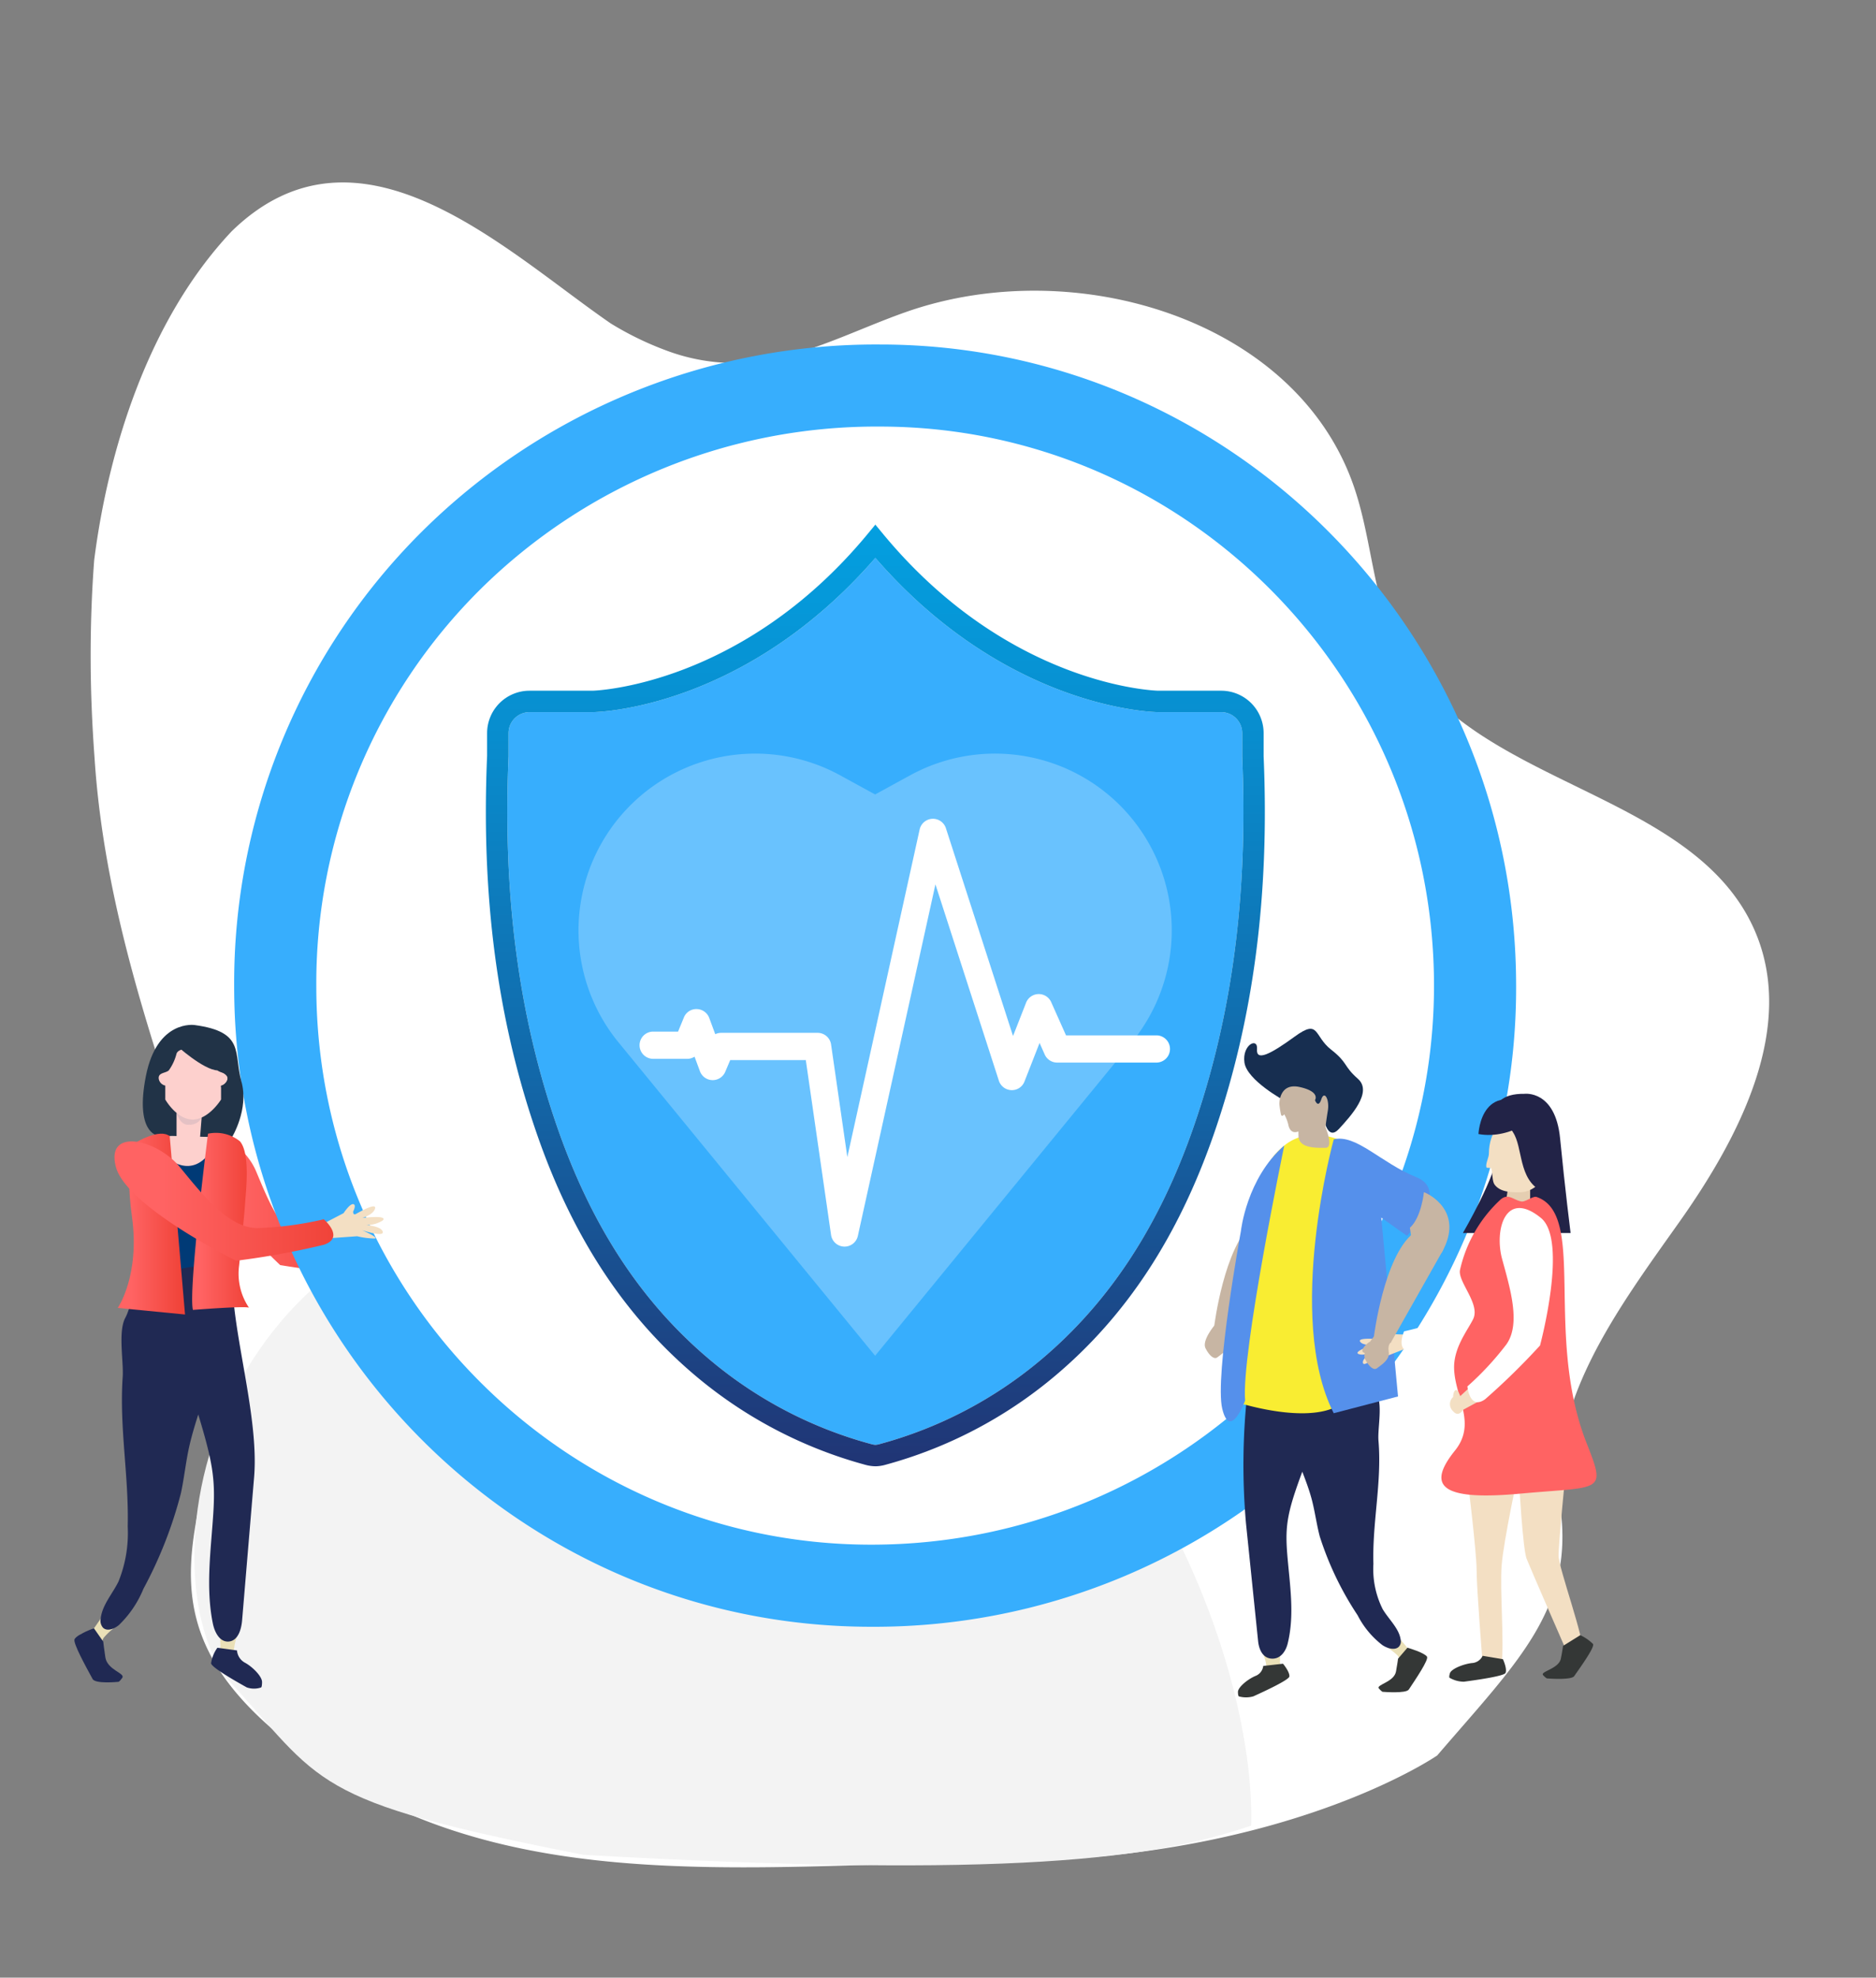 <svg xmlns="http://www.w3.org/2000/svg" xmlns:xlink="http://www.w3.org/1999/xlink" width="211.533" height="223.001" viewBox="0 0 211.533 223.001"><rect x="0" y="0" width="211.533" height="223.001" fill="#808080" stroke="none"/><defs><style>.a,.e{fill:#fff;}.b{fill:#f3f3f3;}.c{fill:url(#a);}.d{fill:#37aefd;}.e{opacity:0.25;}.f{fill:url(#b);}.g{fill:#fdd0cd;}.h{fill:#213347;}.i,.j{fill:#003a76;}.j{opacity:0.1;}.k{fill:#eae0b7;}.l{fill:#202953;}.m{fill:#f3dfc3;}.n{fill:#c7b5a3;}.o{fill:#343736;}.p{fill:url(#f);}.q{fill:#5590eb;}.r{fill:#172e50;}.s{fill:#222347;}.t{fill:#e5ceb1;}.u{fill:url(#g);}</style><linearGradient id="a" y1="0.5" x2="1" y2="0.5" gradientUnits="objectBoundingBox"><stop offset="0.202" stop-color="#ff6363"/><stop offset="1" stop-color="#ef4136"/></linearGradient><linearGradient id="b" x1="0.5" y1="1.207" x2="0.5" y2="-0.255" gradientUnits="objectBoundingBox"><stop offset="0.046" stop-color="#262262"/><stop offset="0.15" stop-color="#203676"/><stop offset="0.432" stop-color="#1269aa"/><stop offset="0.678" stop-color="#088ecf"/><stop offset="0.875" stop-color="#02a5e6"/><stop offset="1" stop-color="#00aeef"/></linearGradient><linearGradient id="f" x1="-10.402" y1="0.5" x2="-9.402" y2="0.5" gradientUnits="objectBoundingBox"><stop offset="0" stop-color="#e9c433"/><stop offset="1" stop-color="#f9ed32"/></linearGradient><linearGradient id="g" x1="74.032" y1="0.5" x2="75.032" y2="0.5" xlink:href="#a"/></defs><g transform="translate(-359.919 -162.869)"><path class="a" d="M172.6,178.012c-21.832,19.949-31.583-6.345-61.819.135-17.277,3.24-33.476,6.477-50.246,5.224-3.658-.243-7.347-.6-11.037-1.109s-7.378-1.15-11.067-1.958c-11.879-3.239-25.917-9.719-34.556-20.516-11.878-16.2,6.477-30.235,16.246-40.878a35.459,35.459,0,0,0,4.1-6.171,21.915,21.915,0,0,0,2.251-6.974c.942-6.746-1.684-13.4-3.013-20.074-3.946-19.8,7.042-43.615,26.809-47.248,6.23-1.151,12.827-.3,18.79-2.45C85.313,30.122,89.129,5.45,105.762.734c11.454-3.244,22.844,4.836,31.522,13.02s18.126,17.6,30.028,17.708c11.52.1,16.513,7.234,25.679,17.642,0,0,9.072,18.082,5.112,49.248S194.427,158.063,172.6,178.012Z" transform="translate(543.742 162.869) rotate(82)"/><path class="b" d="M382.346,333.537c-9.4-12.98-2.276-57.578,47.919-55.6s68.314,51.462,67.7,72.322c-10.771,3.711-26.959,6.022-75.293,3.3C391.365,347.411,393.448,345.56,382.346,333.537Z" transform="translate(3.031 18.461)"/><g transform="translate(368.307 201.715)"><g transform="translate(0 0)"><path class="c" d="M928.276,1544.418s1.537,2.369-.728,2.442a79.1,79.1,0,0,1-8.847-.972s-8.985-8.322-8.841-12.432,4.741-1.415,6.106,1.817,2.9,7.259,5.727,8.1A34.122,34.122,0,0,0,928.276,1544.418Z" transform="translate(-895.494 -1442.081)"/><g transform="translate(18.016)"><path class="a" d="M1005.649,1289.691a66.327,66.327,0,0,0-47.116,19.21,65.406,65.406,0,0,0-19.3,46.784c.02,36.232,29.328,65.733,65.333,65.765h.06c36.539,0,66.287-29.527,66.315-65.819s-29.2-65.869-65.159-65.94Z" transform="translate(-932.813 -1283.276)"/><path class="d" d="M1051.828,1341.162c-14.733,16.961-31.167,17.379-31.876,17.392h-7.122a2.364,2.364,0,0,0-2.362,2.36v2.614c-.673,15.568,1.122,29.234,5.49,41.821,3.878,11.174,9.5,19.755,17.211,26.231a47.469,47.469,0,0,0,18.255,9.524,1.884,1.884,0,0,0,.405.067,1.973,1.973,0,0,0,.4-.062,47.511,47.511,0,0,0,18.266-9.526c7.7-6.479,13.33-15.06,17.209-26.233,4.368-12.587,6.163-26.253,5.491-41.768l0-2.667a2.363,2.363,0,0,0-2.36-2.36h-7.106C1083,1358.541,1066.56,1358.123,1051.828,1341.162Z" transform="translate(-979.529 -1317.097)"/><g transform="translate(38.828 46.13)"><path class="e" d="M1038.274,1412.785h0a19.931,19.931,0,0,1,24.964-4.829l3.947,2.16,3.948-2.16a19.932,19.932,0,0,1,24.965,4.829h0a19.93,19.93,0,0,1,.024,25.283l-28.938,35.34-28.936-35.34A19.929,19.929,0,0,1,1038.274,1412.785Z" transform="translate(-1033.739 -1405.508)"/><path class="a" d="M1076.928,1475.188a1.538,1.538,0,0,0,1.5-1.205l8.748-39.641,7.153,22.137a1.535,1.535,0,0,0,1.414,1.064,1.517,1.517,0,0,0,1.475-.976l1.7-4.345.582,1.306a1.535,1.535,0,0,0,1.4.909h11.189a1.535,1.535,0,0,0,0-3.071H1101.9l-1.672-3.747a1.535,1.535,0,0,0-2.831.067l-1.471,3.755-7.568-23.43a1.536,1.536,0,0,0-2.962.14l-8.153,36.943-1.834-12.695a1.533,1.533,0,0,0-1.519-1.317h-10.869a1.559,1.559,0,0,0-.671.154l-.679-1.833a1.535,1.535,0,0,0-1.412-1,1.505,1.505,0,0,0-1.448.95l-.655,1.59h-2.807a1.535,1.535,0,1,0,0,3.07h3.836a1.536,1.536,0,0,0,.83-.242l.607,1.642a1.535,1.535,0,0,0,2.853.066l.562-1.325h8.523l2.847,19.717a1.537,1.537,0,0,0,1.463,1.315Z" transform="translate(-1046.931 -1419.595)"/></g><path class="d" d="M992.343,1415.572h-.067c-39.551-.034-71.747-32.416-71.768-72.184a71.808,71.808,0,0,1,21.2-51.337,72.654,72.654,0,0,1,51.609-21.068h.15c39.5.08,71.618,32.541,71.59,72.361A71.678,71.678,0,0,1,1043.8,1394.5,72.512,72.512,0,0,1,992.343,1415.572Zm.978-135.334a63.466,63.466,0,0,0-45.083,18.382,62.572,62.572,0,0,0-18.468,44.768c.018,34.667,28.066,62.9,62.514,62.927h.06c34.963,0,63.425-28.255,63.455-62.977s-27.938-63.029-62.347-63.1Z" transform="translate(-920.508 -1270.983)"/><path class="f" d="M1047.189,1436.38l-.036,0a4.546,4.546,0,0,1-1.02-.144,50.062,50.062,0,0,1-19.164-10.01c-8.041-6.767-13.914-15.69-17.933-27.284-4.47-12.886-6.311-26.841-5.626-42.668v-2.563a4.784,4.784,0,0,1,4.781-4.782h7.107c.152,0,16.747-.473,30.96-17.6l.931-1.128.932,1.128c14.259,17.178,30.809,17.6,30.975,17.6h7.094a4.783,4.783,0,0,1,4.779,4.782v2.614c.682,15.777-1.155,29.732-5.621,42.618-4.027,11.594-9.891,20.517-17.944,27.284a50.027,50.027,0,0,1-19.167,10.01,4.374,4.374,0,0,1-1.009.144Zm0-102.425c-14.733,16.961-31.167,17.379-31.876,17.392h-7.122a2.364,2.364,0,0,0-2.362,2.36v2.614c-.673,15.568,1.122,29.234,5.49,41.821,3.878,11.174,9.5,19.755,17.211,26.231a47.469,47.469,0,0,0,18.255,9.524,1.879,1.879,0,0,0,.405.067,1.958,1.958,0,0,0,.4-.062,47.51,47.51,0,0,0,18.265-9.526c7.7-6.479,13.33-15.06,17.209-26.233,4.367-12.587,6.162-26.253,5.491-41.768l0-2.667a2.363,2.363,0,0,0-2.36-2.36h-7.106C1078.357,1351.333,1061.921,1350.915,1047.189,1333.954Z" transform="translate(-974.89 -1309.889)"/></g><g transform="translate(0 76.72)"><path class="g" d="M896.706,1531.043l.9-.493a6.694,6.694,0,0,1,4.333-.123l-.2,2.836-1.973,1.356-2.681-.615Z" transform="translate(-886.852 -1517.993)"/><path class="h" d="M896.307,1494.732s-4.224-.649-5.488,5.734,1.294,6.723,1.294,6.723l8.387.236s1.974-3.193,1.079-6.355S902.042,1495.5,896.307,1494.732Z" transform="translate(-882.753 -1494.714)"/><path class="i" d="M897.245,1537.451s2.729,2.821,5.043,0l-.926,12.9h-3.193Z" transform="translate(-887.206 -1522.796)"/><path class="g" d="M901.563,1523.65v3.215h2.613l.232-2.891Z" transform="translate(-890.043 -1513.728)"/><path class="j" d="M902.985,1524.981a1.453,1.453,0,0,0,1.406-.808l-2.829-.523S901.96,1525.119,902.985,1524.981Z" transform="translate(-890.043 -1513.728)"/><path class="g" d="M902.325,1504.936a5.6,5.6,0,0,1-.879-1.9c-.253-.694-1.874-.579-1.874-.579s-1.617-.115-1.872.579a5.6,5.6,0,0,1-.879,1.9c-.37.324-1.18.232-1.135.9a.937.937,0,0,0,.743.809v1.572s1.233,2.193,3.034,2.26v.007c.018,0,.036,0,.054,0s.038,0,.054,0v-.007c1.806-.066,3.147-2.26,3.147-2.26v-1.572a.932.932,0,0,0,.74-.809C903.506,1505.167,902.694,1505.259,902.325,1504.936Z" transform="translate(-886.18 -1499.8)"/><path class="h" d="M901.563,1500.053s3.021,2.744,4.625,2.806c0,0,1.126.354,1.133.9s-.793.917-.793.917.924.711,1.356-.709S905.971,1497.37,901.563,1500.053Z" transform="translate(-890.043 -1497.724)"/><path class="k" d="M872.607,1687.805q-.542.782-1.082,1.567c-.264.382-.606.811-1.1.826a1.549,1.549,0,0,0-.426.024c-.3.112-.293.5-.232.791a7.284,7.284,0,0,0,1.855,4.156.911.911,0,0,0,.75.3c.28-.057.419-.479.154-.58a.266.266,0,0,1,.314.044c.292-.166.267-.563.179-.867-.183-.56-.491-1.077-.68-1.631a2.015,2.015,0,0,1,.069-1.7,7.043,7.043,0,0,1,1.05-1.021c.335-.349.55-.908.238-1.281s-.9-.321-1.394-.24" transform="translate(-869.129 -1621.592)"/><path class="l" d="M871.22,1694.633l-1.05-1.5s-1.855.657-2.178,1.221c-.229.4,1.263,3.088,2.03,4.5.316.585,2.888.319,2.888.319s.078.08.456-.449-1.675-.861-1.907-2.317C871.316,1695.489,871.22,1694.633,871.22,1694.633Z" transform="translate(-867.968 -1625.094)"/><path class="k" d="M914.294,1692.634v1.863a1.4,1.4,0,0,1-.444,1.248,1.3,1.3,0,0,0-.351.228c-.186.243.046.568.267.786a8.148,8.148,0,0,0,3.972,2.574.944.944,0,0,0,.809-.122c.2-.187.072-.611-.213-.564a.267.267,0,0,1,.293-.124c.152-.28-.1-.6-.356-.815-.468-.383-1.031-.663-1.509-1.035a2.125,2.125,0,0,1-.927-1.467,6.523,6.523,0,0,1,.288-1.385,1.023,1.023,0,0,0-.536-1.2,1.461,1.461,0,0,0-1.313.492" transform="translate(-897.841 -1624.731)"/><path class="l" d="M889.36,1583.7c-.322,3.8-2.039,7.356-2.839,11.09-.354,1.659-.529,3.349-.882,5.006a47.856,47.856,0,0,1-4.236,10.813,11.883,11.883,0,0,1-2.763,4.081c-.5.417-1.29.747-1.774.318a1.177,1.177,0,0,1-.283-1.021c.158-1.546,1.326-2.8,2.014-4.208a14.637,14.637,0,0,0,1.038-6.2c.135-5.738-.96-11.141-.568-16.869.117-1.748-.543-5.118.3-6.674s1.1-5.181,2.935-4.974c1.048.119,3.552-.7,4.6-.753,3.578-.189,2.863,3.86,4.608,3.165.468,6.118,2.886,14.42,2.376,20.533-.116,1.4-.236,2.8-.353,4.208q-.5,5.968-1,11.938c-.086,1.029-.464,2.344-1.549,2.4-1.012.047-1.562-1.1-1.753-2.048-.818-4.042-.222-8.2.046-12.3s-.064-5.977-1.927-12.039" transform="translate(-873.621 -1547.015)"/><path class="l" d="M915.832,1699.828l-2.21-.3a3.984,3.984,0,0,0-.712,1.746c.035.45,2.561,1.911,4.025,2.724a2.476,2.476,0,0,0,1.6.012s.115.03.123-.607-1.063-1.724-1.93-2.189A1.719,1.719,0,0,1,915.832,1699.828Z" transform="translate(-897.497 -1629.292)"/><path class="c" d="M888.089,1530.785l1.726,20.1-7.585-.741s2.527-3.638,1.6-10.3.495-8.387.495-8.387S886.978,1529.859,888.089,1530.785Z" transform="translate(-877.339 -1518.227)"/><path class="c" d="M908.486,1530.324s-2.253,17.74-1.7,19.867c0,0,5.918-.463,6.32-.247a6.852,6.852,0,0,1-1.111-4.781c.308-3.02.616-6.012.679-7.09s.612-5.467-.58-6.883A4.292,4.292,0,0,0,908.486,1530.324Z" transform="translate(-893.419 -1518.052)"/></g><g transform="translate(4.522 89.857)"><path class="m" d="M948.7,1556.069l2.668-1.39s.7-1.086,1.094-1.016-.015.831-.015.831-.028.458.311.276,2.311-1.329,2.164-.634-1.421,1.078-1.421,1.078,2.97-.362,2.269.3a3.392,3.392,0,0,1-2.289.467s2.078.073,2.3.772-2.3-.146-2.3-.146,1.951.862,1.4.931a8.756,8.756,0,0,1-1.98-.256l-3.584.256Z" transform="translate(-925.538 -1546.585)"/><path class="c" d="M904.754,1541.811s2.428,2.067,0,2.875a89.569,89.569,0,0,1-9.883,1.8s-12.4-6.109-13.563-10.6,4.671-3.055,7.187,0,5.477,6.919,8.8,6.919A38.549,38.549,0,0,0,904.754,1541.811Z" transform="translate(-881.156 -1533.026)"/></g><g transform="translate(127.46 77.162)"><path class="n" d="M1240.791,1593.406s-1.481,1.745-1.041,2.619,1,1.316,1.362,1.008,1.463-.907,1.3-1.828.32-1.121.32-1.121Z" transform="translate(-1239.669 -1560.005)"/><path class="n" d="M1244.708,1570.339l5.89-10.427s-.066-4.546-3.384-1.871-4.431,11.675-4.431,11.675Z" transform="translate(-1241.715 -1536.214)"/><path class="k" d="M1300.172,1695.133c.365.428.726.86,1.09,1.29a1.562,1.562,0,0,0,1.107.681,1.86,1.86,0,0,1,.429.019c.3.091.3.411.234.652a5.557,5.557,0,0,1-1.871,3.422,1.03,1.03,0,0,1-.755.249c-.283-.047-.425-.394-.155-.478a.32.32,0,0,0-.318.037c-.293-.137-.269-.464-.179-.714.185-.461.495-.885.685-1.343a1.391,1.391,0,0,0-.068-1.4,6.557,6.557,0,0,0-1.06-.841c-.337-.287-.554-.749-.239-1.054a1.783,1.783,0,0,1,1.406-.2" transform="translate(-1278.601 -1626.85)"/><path class="o" d="M1299,1700.756l1.06-1.235s1.871.541,2.2,1.005c.231.328-1.275,2.543-2.046,3.709-.318.482-2.912.262-2.912.262s-.079.067-.459-.369,1.688-.709,1.922-1.908C1298.908,1701.46,1299,1700.756,1299,1700.756Z" transform="translate(-1277.206 -1629.733)"/><path class="k" d="M1255.966,1699.109v1.534a1.04,1.04,0,0,0,.448,1.027,1.331,1.331,0,0,1,.353.189c.188.2-.046.468-.268.647a8.568,8.568,0,0,1-4,2.121,1.139,1.139,0,0,1-.816-.1.265.265,0,0,1,.216-.464.293.293,0,0,0-.3-.1c-.154-.233.1-.5.358-.672.474-.315,1.042-.546,1.523-.853a1.748,1.748,0,0,0,.934-1.207,4.519,4.519,0,0,0-.291-1.14.8.8,0,0,1,.541-.988,1.672,1.672,0,0,1,1.324.407" transform="translate(-1247.477 -1629.435)"/><path class="l" d="M1257.206,1615.655c.324,3.128,2.055,6.058,2.862,9.133.356,1.367.533,2.758.889,4.122a35.505,35.505,0,0,0,4.27,8.9,9.972,9.972,0,0,0,2.786,3.362c.5.342,1.3.614,1.789.261a.85.85,0,0,0,.285-.84c-.16-1.273-1.337-2.305-2.03-3.465a10.1,10.1,0,0,1-1.047-5.1c-.136-4.723.968-9.174.573-13.891-.12-1.44.546-4.215-.3-5.5s-1.819-1.587-3.664-1.415a59.459,59.459,0,0,0-5.953,1.151,7.319,7.319,0,0,1-4.847.135,75.514,75.514,0,0,0-.177,14.929c.117,1.156.239,2.309.357,3.465q.505,4.917,1.011,9.832c.087.848.468,1.93,1.562,1.973,1.02.037,1.574-.907,1.768-1.686.823-3.329.222-6.751-.047-10.132s.065-4.922,1.944-9.914" transform="translate(-1247.997 -1571.685)"/><path class="o" d="M1253.427,1705.038l2.229-.251s.769.916.717,1.437c-.035.372-2.582,1.574-4.059,2.242a3.011,3.011,0,0,1-1.614.011s-.116.024-.125-.5,1.071-1.42,1.946-1.8A1.385,1.385,0,0,0,1253.427,1705.038Z" transform="translate(-1246.835 -1633.193)"/><path class="p" d="M1264.313,1533.9l-1.241-1.713s-4.334-2.817-7.72-.079a7.482,7.482,0,0,0-2.794,6.579l-2.66,22.332s10.516,3.487,13.055-1.063.06-12.879.06-12.879Z" transform="translate(-1246.39 -1518.942)"/><path class="q" d="M1277.375,1532.212s-5.513,20.008,0,30.88l7.249-1.89-1.889-20.166,2.9,2.054s4.977-5.048,1.038-6.623S1279.894,1531.581,1277.375,1532.212Z" transform="translate(-1262.835 -1519.744)"/><path class="q" d="M1252.091,1534.4s-4.885,23.555-4.412,28.754c0,0-1.693,4.587-2.58.925s2.107-20.055,2.107-20.055S1247.834,1538.1,1252.091,1534.4Z" transform="translate(-1243.129 -1521.235)"/><path class="r" d="M1261.632,1506.218s.4,2.48,1.693,1.062,3.822-4.135,2.128-5.632-1.082-1.772-3.042-3.309-1.287-3.5-4.087-1.458-4.368,2.8-4.251,1.419-1.694-.513-1.42,1.5,4.49,4.295,4.49,4.295Z" transform="translate(-1248.182 -1496.004)"/><path class="n" d="M1269.393,1519.539s.976,2.334,0,2.334-3.011.088-3.042-1.33,0-.53,0-.53-.828.443-1.122-.622a4.442,4.442,0,0,0-.484-1.3s-.272.382-.375,0a10.4,10.4,0,0,1-.177-1.153s-.059-2.452,2.305-1.921,1.712,1.478,1.712,1.478.356.975.71-.09.943.031.74,1.27S1269.393,1519.539,1269.393,1519.539Z" transform="translate(-1255.784 -1508.449)"/><path class="n" d="M1307.119,1553.743l.133.938s2.99,2.7,3.485,1.812c2.517-4.523-1.408-6.548-2.039-6.76C1308.7,1549.733,1308.41,1552.6,1307.119,1553.743Z" transform="translate(-1283.989 -1531.309)"/><g transform="translate(17.224 7.322)"><g transform="translate(0 11.879)"><path class="m" d="M1295.748,1595.614l-2.588-.092s-.948-.581-1.223-.382.318.639.318.639.193.344-.139.326-2.283-.174-1.913.31,1.5.311,1.5.311-2.445.818-1.651,1.077,1.95-.484,1.95-.484-1.585.826-1.5,1.45,1.735-.964,1.735-.964-1.2,1.391-.743,1.24a7.572,7.572,0,0,0,1.446-.929l2.88-1.13Z" transform="translate(-1289.897 -1580.319)"/><path class="a" d="M1304.658,1566.911s-1.117,2.5,1.063,2.233a77.3,77.3,0,0,0,8.339-2.261s8.581-8.792,7.108-12.5c-1.906-4.809-5.26-1.39-6.08,1.912s-1.693,7.4-4.273,8.627c-.468.222-.967.428-1.471.619A37.087,37.087,0,0,1,1304.658,1566.911Z" transform="translate(-1299.408 -1551.998)"/></g><path class="s" d="M1331.479,1517.367s3.493-.474,4.028,5.033,1.182,10.661,1.182,10.661h-12.142s3.887-6.691,3.825-8.971S1326.382,1517.307,1331.479,1517.367Z" transform="translate(-1312.666 -1517.357)"/><path class="t" d="M1339.851,1549.613s-1.54-.712-1.54-1.184v-2.369h-2.548s.241,2.547-.973,3.2-.745,4.856-.745,4.856h5.807Z" transform="translate(-1318.847 -1536.217)"/><path class="m" d="M1332.516,1528.591c0,.491-.4,1.131-.279,1.572.027.095.513.018.544.109.16.489.09,1.445.369,1.826.634.856,1.832.878,2.83.878,1.916,0,3.466-1.965,3.466-4.385s-1.55-4.382-3.466-4.382S1332.516,1526.172,1332.516,1528.591Z" transform="translate(-1317.704 -1521.859)"/><path class="s" d="M1336.878,1520.692s-3.4,3.112-7.218,2.405C1329.66,1523.1,1329.943,1516.208,1336.878,1520.692Z" transform="translate(-1316.025 -1518.552)"/><path class="m" d="M1325.96,1641.537s1.063,8.633,1.063,10.719.674,10.427.674,10.427,1.835,2.146,2.142,0-.2-8.219,0-10.948c.2-2.757,1.957-10.895,1.957-10.895Z" transform="translate(-1313.594 -1598.497)"/><path class="m" d="M1342.977,1642.56s.429,7.706.859,8.807,4.337,10.041,4.337,10.041,1.662,1.719,1.969.444-2.7-9.442-2.7-10.834.8-9.5.8-9.5Z" transform="translate(-1324.775 -1598.941)"/><path class="u" d="M1328.2,1551.256c-.411-.142-1.28.6-1.731.505-.926-.175-1.479-.993-2.376-.179a15.384,15.384,0,0,0-4.531,7.9c-.274,1.339,2.324,3.833,1.479,5.549-.645,1.307-2.226,3.236-2.143,5.613.115,3.24,2.561,6.133.1,9.2-3.09,3.846-1.929,5.716,7.338,4.865s9.737-.008,7.495-5.716C1329.011,1566.729,1333.9,1553.215,1328.2,1551.256Z" transform="translate(-1308.007 -1539.613)"/><path class="o" d="M1353.09,1696.608l1.944-1.211a5.206,5.206,0,0,1,1.429.985c.242.324-1.321,2.494-2.117,3.637-.332.472-3.018.258-3.018.258s-.081.065-.479-.362,1.754-.7,1.994-1.873C1352.995,1697.3,1353.09,1696.608,1353.09,1696.608Z" transform="translate(-1329.917 -1634.345)"/><path class="o" d="M1323.822,1702.186l2.288.381s.5,1.073.294,1.55c-.144.341-3.026.768-4.689.988a3.239,3.239,0,0,1-1.609-.434s-.119-.01.022-.506,1.478-1.038,2.462-1.16A1.424,1.424,0,0,0,1323.822,1702.186Z" transform="translate(-1309.716 -1638.806)"/><g transform="translate(10.421 12.889)"><path class="m" d="M1323.1,1611.963l-.463.556-1.191,1.1s-.269-.818-.536-.665-.268.763-.268.763a1.084,1.084,0,0,0,0,1.607c.633.731,1.1-.146,1.1-.146l1.974-1.071Z" transform="translate(-1320.286 -1592.411)"/><path class="a" d="M1326.022,1575.058s.245,2.73,2.02,1.43a77.518,77.518,0,0,0,6.17-6.045s3.192-11.865.1-14.383c-4.013-3.265-5.268,1.355-4.374,4.64s2.135,7.28.484,9.615A33.165,33.165,0,0,1,1326.022,1575.058Z" transform="translate(-1324.055 -1554.945)"/></g><path class="s" d="M1341.075,1524.232s-1.874-.769-.742.942.565,5.278,3.218,6.626,1.794-3.87,1.794-3.87S1342.73,1519.1,1341.075,1524.232Z" transform="translate(-1322.799 -1520.821)"/></g><g transform="translate(17.768 22.219)"><path class="n" d="M1293.274,1597.007s-1.482,1.745-1.04,2.619,1,1.315,1.361,1.007,1.463-.907,1.3-1.828.321-1.12.321-1.12Z" transform="translate(-1291.922 -1584.591)"/><path class="n" d="M1297.192,1573.94l5.891-10.427s-.066-4.546-3.385-1.871-4.43,11.675-4.43,11.675Z" transform="translate(-1293.97 -1560.799)"/><path class="n" d="M1291.52,1599.706a2.14,2.14,0,0,1,.848-.856l-.277,1.289S1291.308,1600.253,1291.52,1599.706Z" transform="translate(-1291.483 -1585.802)"/></g></g></g></g></g></svg>